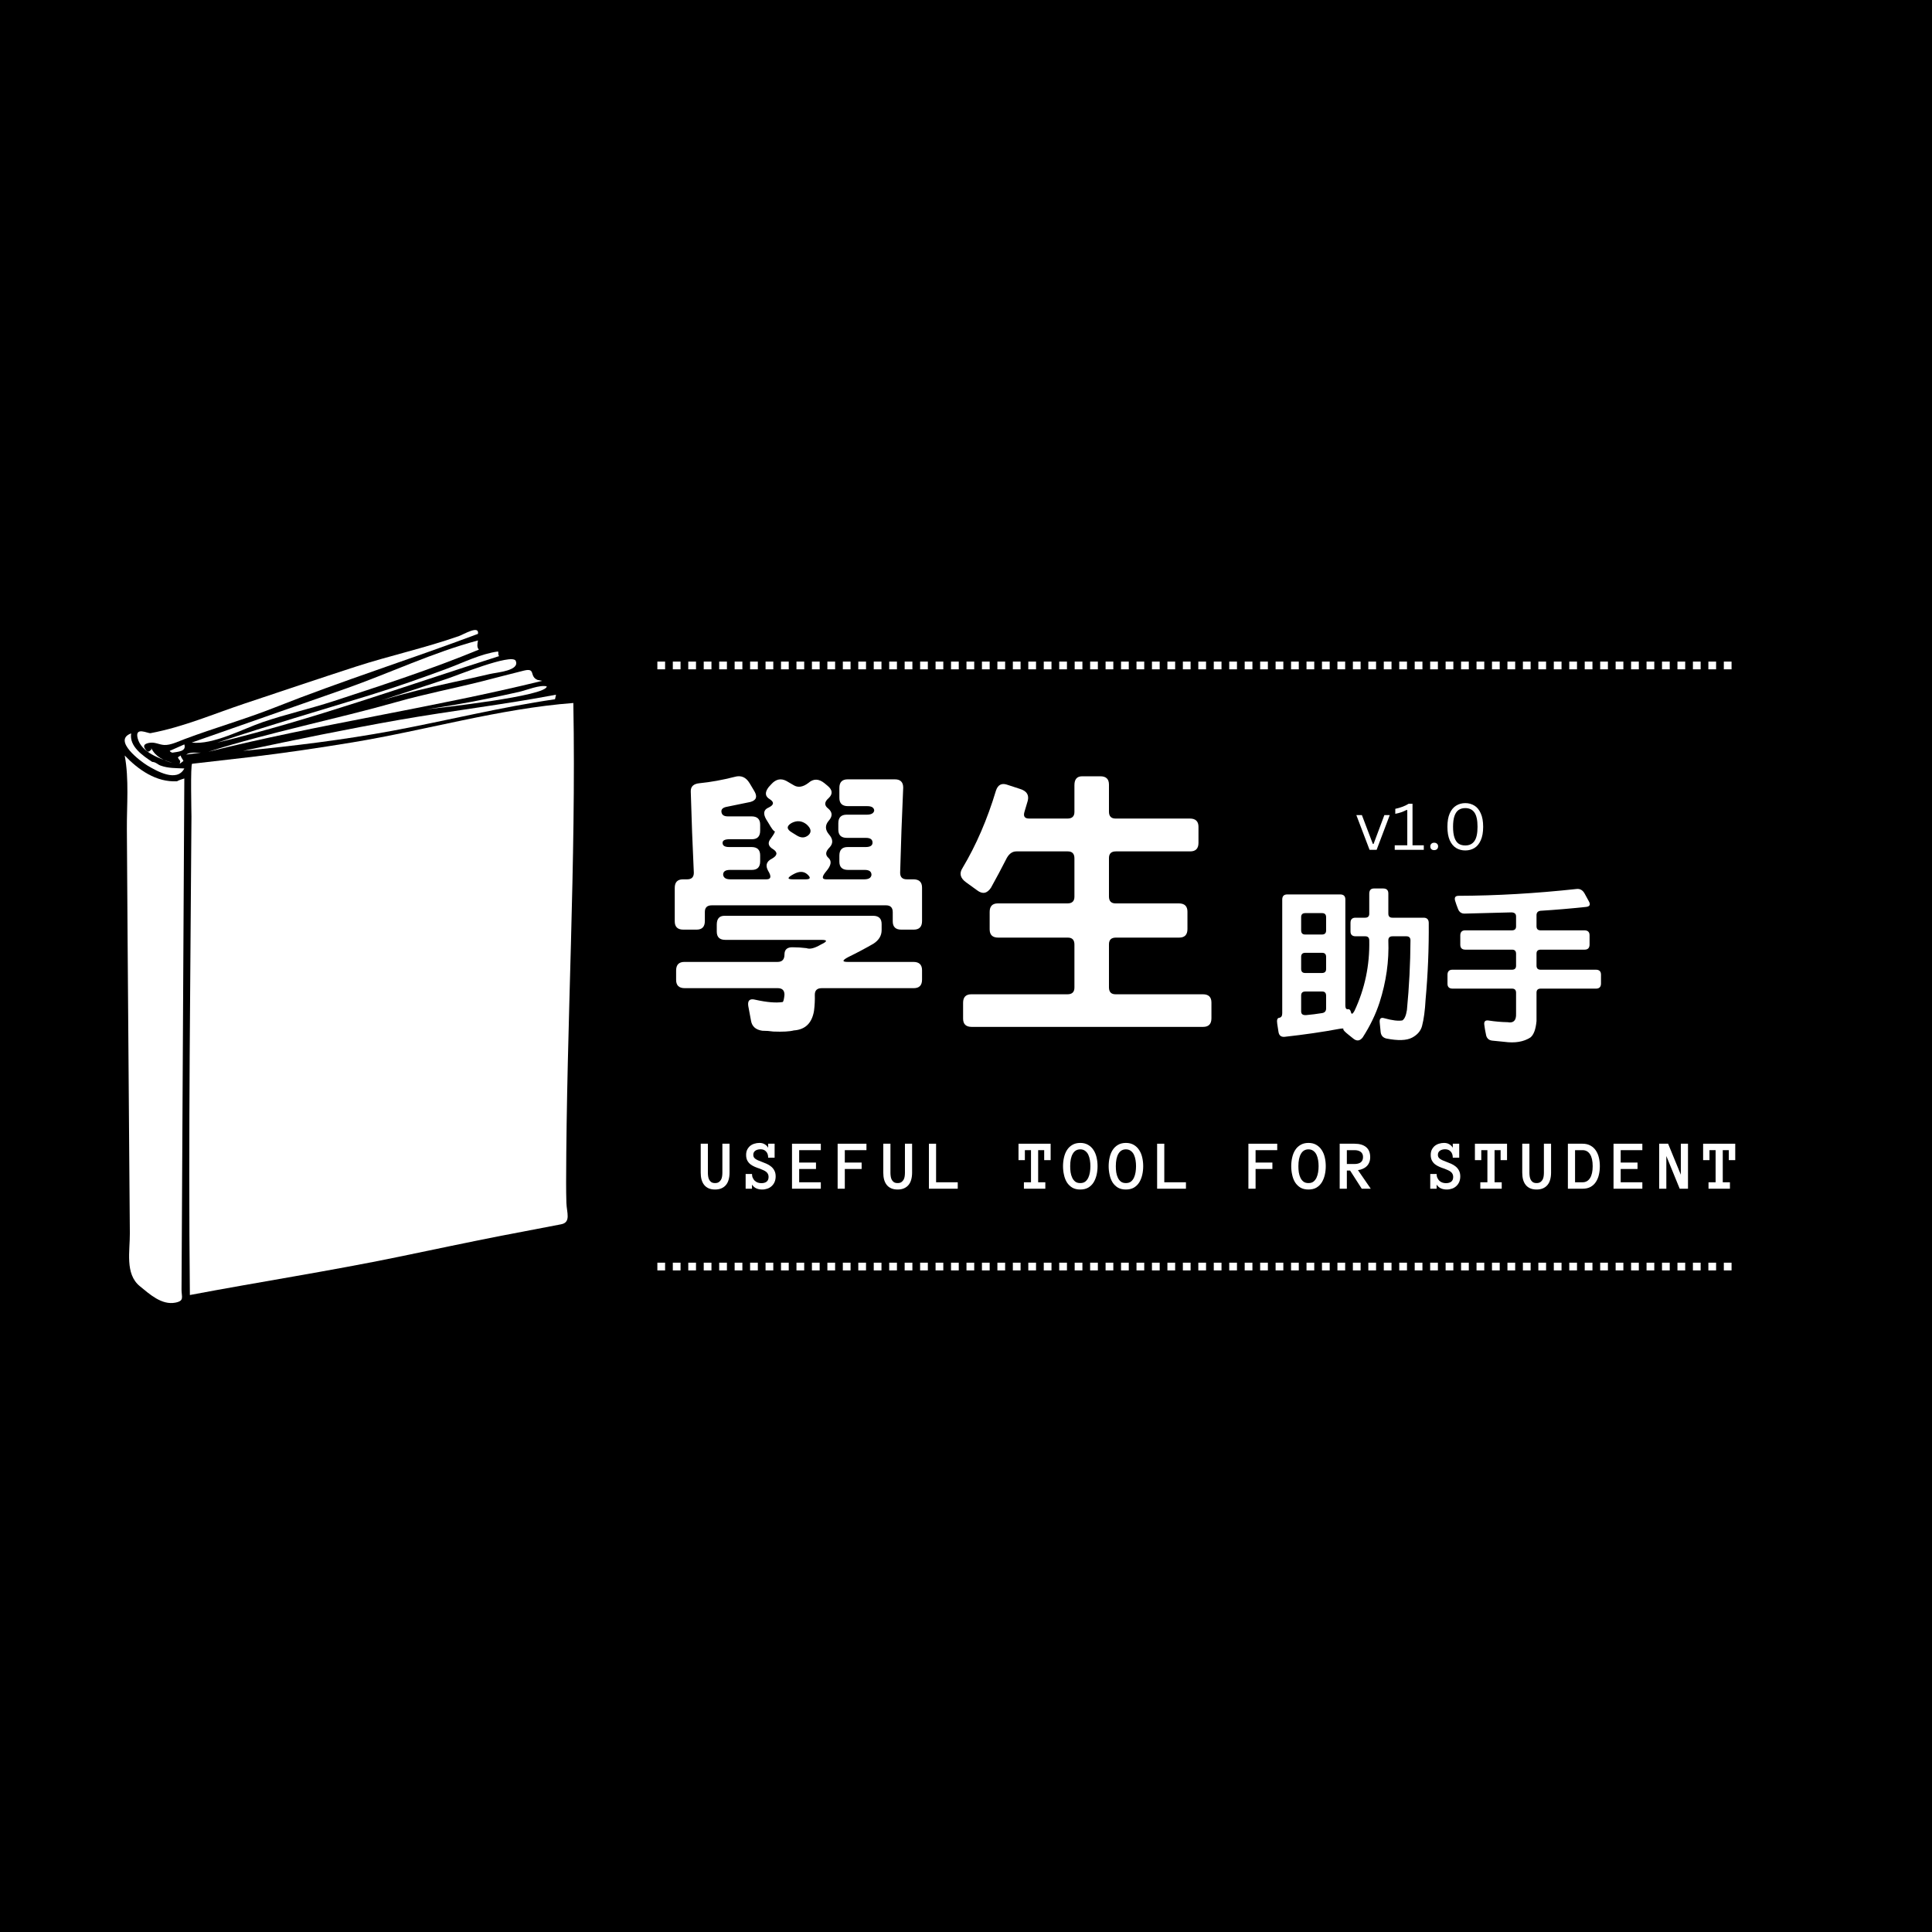 <svg xmlns="http://www.w3.org/2000/svg" xmlns:xlink="http://www.w3.org/1999/xlink" width="500" zoomAndPan="magnify" viewBox="0 0 375 375" height="500" preserveAspectRatio="xMidYMid meet" version="1.2"><defs><clipPath id="834dd8f267"><path d="M 22 120.008 L 112.824 120.008 L 112.824 255 L 22 255 Z M 22 120.008 "/></clipPath><clipPath id="38ef61cf3e"><rect x="0" width="206" y="0" height="15"/></clipPath></defs><g id="cdee0d4bf1"><rect x="0" width="375" y="0" height="375" style="fill:#ffffff;fill-opacity:1;stroke:none;"/><rect x="0" width="375" y="0" height="375" style="fill:#000000;fill-opacity:1;stroke:none;"/><path style=" stroke:none;fill-rule:nonzero;fill:#ffffff;fill-opacity:1;" d="M 127.594 128.414 L 129.094 128.414 L 129.094 129.914 L 127.594 129.914 M 130.594 128.414 L 132.094 128.414 L 132.094 129.914 L 130.594 129.914 M 133.594 128.414 L 135.094 128.414 L 135.094 129.914 L 133.594 129.914 M 136.594 128.414 L 138.094 128.414 L 138.094 129.914 L 136.594 129.914 M 139.594 128.414 L 141.094 128.414 L 141.094 129.914 L 139.594 129.914 M 142.594 128.414 L 144.094 128.414 L 144.094 129.914 L 142.594 129.914 M 145.594 128.414 L 147.094 128.414 L 147.094 129.914 L 145.594 129.914 M 148.594 128.414 L 150.094 128.414 L 150.094 129.914 L 148.594 129.914 M 151.594 128.414 L 153.094 128.414 L 153.094 129.914 L 151.594 129.914 M 154.594 128.414 L 156.094 128.414 L 156.094 129.914 L 154.594 129.914 M 157.594 128.414 L 159.094 128.414 L 159.094 129.914 L 157.594 129.914 M 160.594 128.414 L 162.094 128.414 L 162.094 129.914 L 160.594 129.914 M 163.594 128.414 L 165.094 128.414 L 165.094 129.914 L 163.594 129.914 M 166.594 128.414 L 168.094 128.414 L 168.094 129.914 L 166.594 129.914 M 169.594 128.414 L 171.094 128.414 L 171.094 129.914 L 169.594 129.914 M 172.594 128.414 L 174.094 128.414 L 174.094 129.914 L 172.594 129.914 M 175.594 128.414 L 177.094 128.414 L 177.094 129.914 L 175.594 129.914 M 178.594 128.414 L 180.094 128.414 L 180.094 129.914 L 178.594 129.914 M 181.594 128.414 L 183.094 128.414 L 183.094 129.914 L 181.594 129.914 M 184.594 128.414 L 186.094 128.414 L 186.094 129.914 L 184.594 129.914 M 187.594 128.414 L 189.094 128.414 L 189.094 129.914 L 187.594 129.914 M 190.594 128.414 L 192.094 128.414 L 192.094 129.914 L 190.594 129.914 M 193.594 128.414 L 195.094 128.414 L 195.094 129.914 L 193.594 129.914 M 196.594 128.414 L 198.094 128.414 L 198.094 129.914 L 196.594 129.914 M 199.594 128.414 L 201.094 128.414 L 201.094 129.914 L 199.594 129.914 M 202.594 128.414 L 204.094 128.414 L 204.094 129.914 L 202.594 129.914 M 205.594 128.414 L 207.094 128.414 L 207.094 129.914 L 205.594 129.914 M 208.594 128.414 L 210.094 128.414 L 210.094 129.914 L 208.594 129.914 M 211.594 128.414 L 213.094 128.414 L 213.094 129.914 L 211.594 129.914 M 214.594 128.414 L 216.094 128.414 L 216.094 129.914 L 214.594 129.914 M 217.594 128.414 L 219.094 128.414 L 219.094 129.914 L 217.594 129.914 M 220.594 128.414 L 222.094 128.414 L 222.094 129.914 L 220.594 129.914 M 223.594 128.414 L 225.094 128.414 L 225.094 129.914 L 223.594 129.914 M 226.594 128.414 L 228.094 128.414 L 228.094 129.914 L 226.594 129.914 M 229.594 128.414 L 231.094 128.414 L 231.094 129.914 L 229.594 129.914 M 232.594 128.414 L 234.094 128.414 L 234.094 129.914 L 232.594 129.914 M 235.594 128.414 L 237.094 128.414 L 237.094 129.914 L 235.594 129.914 M 238.594 128.414 L 240.094 128.414 L 240.094 129.914 L 238.594 129.914 M 241.594 128.414 L 243.094 128.414 L 243.094 129.914 L 241.594 129.914 M 244.594 128.414 L 246.094 128.414 L 246.094 129.914 L 244.594 129.914 M 247.594 128.414 L 249.094 128.414 L 249.094 129.914 L 247.594 129.914 M 250.594 128.414 L 252.094 128.414 L 252.094 129.914 L 250.594 129.914 M 253.594 128.414 L 255.094 128.414 L 255.094 129.914 L 253.594 129.914 M 256.594 128.414 L 258.094 128.414 L 258.094 129.914 L 256.594 129.914 M 259.594 128.414 L 261.094 128.414 L 261.094 129.914 L 259.594 129.914 M 262.594 128.414 L 264.094 128.414 L 264.094 129.914 L 262.594 129.914 M 265.594 128.414 L 267.094 128.414 L 267.094 129.914 L 265.594 129.914 M 268.594 128.414 L 270.094 128.414 L 270.094 129.914 L 268.594 129.914 M 271.594 128.414 L 273.094 128.414 L 273.094 129.914 L 271.594 129.914 M 274.594 128.414 L 276.094 128.414 L 276.094 129.914 L 274.594 129.914 M 277.594 128.414 L 279.094 128.414 L 279.094 129.914 L 277.594 129.914 M 280.594 128.414 L 282.094 128.414 L 282.094 129.914 L 280.594 129.914 M 283.594 128.414 L 285.094 128.414 L 285.094 129.914 L 283.594 129.914 M 286.594 128.414 L 288.094 128.414 L 288.094 129.914 L 286.594 129.914 M 289.594 128.414 L 291.094 128.414 L 291.094 129.914 L 289.594 129.914 M 292.594 128.414 L 294.094 128.414 L 294.094 129.914 L 292.594 129.914 M 295.594 128.414 L 297.094 128.414 L 297.094 129.914 L 295.594 129.914 M 298.594 128.414 L 300.094 128.414 L 300.094 129.914 L 298.594 129.914 M 301.594 128.414 L 303.094 128.414 L 303.094 129.914 L 301.594 129.914 M 304.594 128.414 L 306.094 128.414 L 306.094 129.914 L 304.594 129.914 M 307.594 128.414 L 309.094 128.414 L 309.094 129.914 L 307.594 129.914 M 310.594 128.414 L 312.094 128.414 L 312.094 129.914 L 310.594 129.914 M 313.594 128.414 L 315.094 128.414 L 315.094 129.914 L 313.594 129.914 M 316.594 128.414 L 318.094 128.414 L 318.094 129.914 L 316.594 129.914 M 319.594 128.414 L 321.094 128.414 L 321.094 129.914 L 319.594 129.914 M 322.594 128.414 L 324.094 128.414 L 324.094 129.914 L 322.594 129.914 M 325.594 128.414 L 327.094 128.414 L 327.094 129.914 L 325.594 129.914 M 328.594 128.414 L 330.094 128.414 L 330.094 129.914 L 328.594 129.914 M 331.594 128.414 L 333.094 128.414 L 333.094 129.914 L 331.594 129.914 M 334.594 128.414 L 336.094 128.414 L 336.094 129.914 L 334.594 129.914 "/><path style=" stroke:none;fill-rule:nonzero;fill:#ffffff;fill-opacity:1;" d="M 127.594 245.086 L 129.094 245.086 L 129.094 246.586 L 127.594 246.586 M 130.594 245.086 L 132.094 245.086 L 132.094 246.586 L 130.594 246.586 M 133.594 245.086 L 135.094 245.086 L 135.094 246.586 L 133.594 246.586 M 136.594 245.086 L 138.094 245.086 L 138.094 246.586 L 136.594 246.586 M 139.594 245.086 L 141.094 245.086 L 141.094 246.586 L 139.594 246.586 M 142.594 245.086 L 144.094 245.086 L 144.094 246.586 L 142.594 246.586 M 145.594 245.086 L 147.094 245.086 L 147.094 246.586 L 145.594 246.586 M 148.594 245.086 L 150.094 245.086 L 150.094 246.586 L 148.594 246.586 M 151.594 245.086 L 153.094 245.086 L 153.094 246.586 L 151.594 246.586 M 154.594 245.086 L 156.094 245.086 L 156.094 246.586 L 154.594 246.586 M 157.594 245.086 L 159.094 245.086 L 159.094 246.586 L 157.594 246.586 M 160.594 245.086 L 162.094 245.086 L 162.094 246.586 L 160.594 246.586 M 163.594 245.086 L 165.094 245.086 L 165.094 246.586 L 163.594 246.586 M 166.594 245.086 L 168.094 245.086 L 168.094 246.586 L 166.594 246.586 M 169.594 245.086 L 171.094 245.086 L 171.094 246.586 L 169.594 246.586 M 172.594 245.086 L 174.094 245.086 L 174.094 246.586 L 172.594 246.586 M 175.594 245.086 L 177.094 245.086 L 177.094 246.586 L 175.594 246.586 M 178.594 245.086 L 180.094 245.086 L 180.094 246.586 L 178.594 246.586 M 181.594 245.086 L 183.094 245.086 L 183.094 246.586 L 181.594 246.586 M 184.594 245.086 L 186.094 245.086 L 186.094 246.586 L 184.594 246.586 M 187.594 245.086 L 189.094 245.086 L 189.094 246.586 L 187.594 246.586 M 190.594 245.086 L 192.094 245.086 L 192.094 246.586 L 190.594 246.586 M 193.594 245.086 L 195.094 245.086 L 195.094 246.586 L 193.594 246.586 M 196.594 245.086 L 198.094 245.086 L 198.094 246.586 L 196.594 246.586 M 199.594 245.086 L 201.094 245.086 L 201.094 246.586 L 199.594 246.586 M 202.594 245.086 L 204.094 245.086 L 204.094 246.586 L 202.594 246.586 M 205.594 245.086 L 207.094 245.086 L 207.094 246.586 L 205.594 246.586 M 208.594 245.086 L 210.094 245.086 L 210.094 246.586 L 208.594 246.586 M 211.594 245.086 L 213.094 245.086 L 213.094 246.586 L 211.594 246.586 M 214.594 245.086 L 216.094 245.086 L 216.094 246.586 L 214.594 246.586 M 217.594 245.086 L 219.094 245.086 L 219.094 246.586 L 217.594 246.586 M 220.594 245.086 L 222.094 245.086 L 222.094 246.586 L 220.594 246.586 M 223.594 245.086 L 225.094 245.086 L 225.094 246.586 L 223.594 246.586 M 226.594 245.086 L 228.094 245.086 L 228.094 246.586 L 226.594 246.586 M 229.594 245.086 L 231.094 245.086 L 231.094 246.586 L 229.594 246.586 M 232.594 245.086 L 234.094 245.086 L 234.094 246.586 L 232.594 246.586 M 235.594 245.086 L 237.094 245.086 L 237.094 246.586 L 235.594 246.586 M 238.594 245.086 L 240.094 245.086 L 240.094 246.586 L 238.594 246.586 M 241.594 245.086 L 243.094 245.086 L 243.094 246.586 L 241.594 246.586 M 244.594 245.086 L 246.094 245.086 L 246.094 246.586 L 244.594 246.586 M 247.594 245.086 L 249.094 245.086 L 249.094 246.586 L 247.594 246.586 M 250.594 245.086 L 252.094 245.086 L 252.094 246.586 L 250.594 246.586 M 253.594 245.086 L 255.094 245.086 L 255.094 246.586 L 253.594 246.586 M 256.594 245.086 L 258.094 245.086 L 258.094 246.586 L 256.594 246.586 M 259.594 245.086 L 261.094 245.086 L 261.094 246.586 L 259.594 246.586 M 262.594 245.086 L 264.094 245.086 L 264.094 246.586 L 262.594 246.586 M 265.594 245.086 L 267.094 245.086 L 267.094 246.586 L 265.594 246.586 M 268.594 245.086 L 270.094 245.086 L 270.094 246.586 L 268.594 246.586 M 271.594 245.086 L 273.094 245.086 L 273.094 246.586 L 271.594 246.586 M 274.594 245.086 L 276.094 245.086 L 276.094 246.586 L 274.594 246.586 M 277.594 245.086 L 279.094 245.086 L 279.094 246.586 L 277.594 246.586 M 280.594 245.086 L 282.094 245.086 L 282.094 246.586 L 280.594 246.586 M 283.594 245.086 L 285.094 245.086 L 285.094 246.586 L 283.594 246.586 M 286.594 245.086 L 288.094 245.086 L 288.094 246.586 L 286.594 246.586 M 289.594 245.086 L 291.094 245.086 L 291.094 246.586 L 289.594 246.586 M 292.594 245.086 L 294.094 245.086 L 294.094 246.586 L 292.594 246.586 M 295.594 245.086 L 297.094 245.086 L 297.094 246.586 L 295.594 246.586 M 298.594 245.086 L 300.094 245.086 L 300.094 246.586 L 298.594 246.586 M 301.594 245.086 L 303.094 245.086 L 303.094 246.586 L 301.594 246.586 M 304.594 245.086 L 306.094 245.086 L 306.094 246.586 L 304.594 246.586 M 307.594 245.086 L 309.094 245.086 L 309.094 246.586 L 307.594 246.586 M 310.594 245.086 L 312.094 245.086 L 312.094 246.586 L 310.594 246.586 M 313.594 245.086 L 315.094 245.086 L 315.094 246.586 L 313.594 246.586 M 316.594 245.086 L 318.094 245.086 L 318.094 246.586 L 316.594 246.586 M 319.594 245.086 L 321.094 245.086 L 321.094 246.586 L 319.594 246.586 M 322.594 245.086 L 324.094 245.086 L 324.094 246.586 L 322.594 246.586 M 325.594 245.086 L 327.094 245.086 L 327.094 246.586 L 325.594 246.586 M 328.594 245.086 L 330.094 245.086 L 330.094 246.586 L 328.594 246.586 M 331.594 245.086 L 333.094 245.086 L 333.094 246.586 L 331.594 246.586 M 334.594 245.086 L 336.094 245.086 L 336.094 246.586 L 334.594 246.586 "/><g clip-rule="nonzero" clip-path="url(#834dd8f267)"><path style=" stroke:none;fill-rule:nonzero;fill:#000000;fill-opacity:1;" d="M 93.852 121.27 C 93.852 122.324 93.363 125.332 94.18 125.785 C 94.676 126.066 95.926 125.5 96.395 125.324 C 97.828 124.785 96.984 125.645 97.582 125.984 C 97.793 126.105 97.512 126.527 98.152 126.637 C 98.59 126.707 99.18 126.438 99.578 126.559 C 101.551 127.145 100.324 128.891 102.828 128.75 C 104.359 128.664 104.16 130.367 105.246 131.094 C 106.059 131.641 107.301 131.41 107.684 132.461 C 107.773 132.715 106.246 132.949 107.363 133.551 C 107.992 133.891 108.625 133.816 109.129 134.332 C 109.887 135.102 108.395 135.293 110.031 135.59 C 110.785 135.723 111.719 135.285 112.523 135.367 C 112.797 135.398 112.133 145.117 112.074 146.383 C 111.371 161.48 111.254 176.625 111.074 191.734 C 110.984 199.359 110.93 206.984 110.883 214.613 C 110.855 218.758 110.844 222.902 110.844 227.051 C 110.844 228.684 110.848 230.316 110.855 231.945 C 110.859 233.309 111.328 235.922 110.777 237.199 C 109.977 239.066 107.012 238.973 105.27 239.293 C 101.82 239.926 98.383 240.645 94.949 241.363 C 88.043 242.805 81.16 244.387 74.223 245.66 C 66.984 246.988 59.816 248.73 52.582 250.086 C 49.027 250.75 45.418 251.098 41.832 251.57 C 40.188 251.785 38.559 252.082 36.926 252.375 C 36.539 252.445 35.801 253.605 35.184 253.852 C 32.293 255.004 29.715 253 27.609 251.418 C 26.391 250.5 25.121 249.5 24.395 248.125 C 23.688 246.793 24.191 244.473 24.184 242.934 C 24.141 235.188 24.09 227.438 24.051 219.688 C 23.973 203.664 23.898 187.641 23.816 171.617 C 23.777 164.586 24.402 157.145 23.637 150.148 C 23.332 147.383 21.316 143.012 24.805 141.586 C 25.629 141.246 26.484 140.816 27.359 140.633 C 28.539 140.383 29.523 141.074 30.793 140.941 C 37.648 140.23 44.754 136.762 51.242 134.578 C 58.434 132.156 65.621 129.723 72.836 127.367 C 76.551 126.156 80.27 124.941 83.992 123.746 C 85.828 123.156 92.605 120.023 93.852 121.27 "/></g><path style=" stroke:none;fill-rule:nonzero;fill:#ffffff;fill-opacity:1;" d="M 92.773 123.035 C 79.742 127.93 66.332 132.168 53.43 137.285 C 47.668 139.57 41.66 141.273 35.844 143.453 C 34.535 143.941 33.098 144.668 31.871 144.598 C 30.824 144.539 30.066 143.969 28.906 144.199 C 27.914 144.398 27.668 144.816 28.379 145.633 C 28.957 146.297 29.168 145.453 29.367 145.566 L 29.367 145.215 C 30.148 146.848 31.793 147.66 33.473 148.078 C 31.102 147.297 27.391 146.051 26.711 143.262 C 26.152 140.961 28.711 142.402 29.23 142.305 C 35.68 141.086 41.441 138.566 47.617 136.512 C 54.738 134.145 61.848 131.734 68.988 129.418 C 75.645 127.258 82.523 125.77 89.109 123.449 C 90.012 123.133 93.07 121.258 92.773 123.035 "/><path style=" stroke:none;fill-rule:nonzero;fill:#ffffff;fill-opacity:1;" d="M 92.949 126.094 C 83.707 129.906 74.234 132.984 64.738 136.09 C 60.215 137.57 55.559 138.609 51.035 140.148 C 47.125 141.48 41.367 144.621 37.203 144.137 C 47.191 140.605 57.207 137.156 67.195 133.629 C 75.711 130.621 84.055 126.637 92.773 124.309 C 92.664 124.957 92.512 125.605 92.949 126.094 "/><path style=" stroke:none;fill-rule:nonzero;fill:#ffffff;fill-opacity:1;" d="M 96.68 126.449 C 96.805 126.82 96.613 127.02 96.879 127.352 C 78.707 133.113 60.734 139.645 42.184 144.137 C 52.051 140.82 62.043 137.938 71.988 134.871 C 76.941 133.344 81.816 131.617 86.676 129.82 C 89.898 128.625 93.293 126.902 96.68 126.449 "/><path style=" stroke:none;fill-rule:nonzero;fill:#ffffff;fill-opacity:1;" d="M 100.082 128.23 C 101.012 130.203 96.418 130.5 95.035 130.832 C 92.637 131.402 90.223 131.922 87.812 132.445 C 83.188 133.449 78.602 134.559 74.066 135.918 C 78.32 134.559 82.555 133.133 86.797 131.738 C 88.652 131.125 99.227 126.824 100.082 128.23 "/><path style=" stroke:none;fill-rule:nonzero;fill:#ffffff;fill-opacity:1;" d="M 104.348 131.977 C 104.648 132.035 104.945 132.094 105.246 132.152 C 83.789 137.414 61.863 140.566 40.414 145.918 C 52.496 142.094 64.969 139.66 77.121 136.219 C 82.543 134.684 88.016 133.633 93.48 132.262 C 96.223 131.574 98.957 130.828 101.703 130.16 C 104.074 129.586 102.652 131.281 104.348 131.977 "/><path style=" stroke:none;fill-rule:nonzero;fill:#ffffff;fill-opacity:1;" d="M 106.121 133.23 C 106.141 135.109 85.395 137.375 82.629 137.703 C 86.625 137.109 90.613 136.441 94.57 135.617 C 96.637 135.188 98.703 134.766 100.762 134.293 C 102.18 133.969 104.848 132.859 106.121 133.23 "/><path style=" stroke:none;fill-rule:nonzero;fill:#ffffff;fill-opacity:1;" d="M 107.727 135.723 C 97.105 137.266 86.719 139.875 76.18 141.84 C 66.625 143.617 56.844 144.812 47.172 145.742 C 57.258 143.602 67.352 141.512 77.508 139.727 C 87.621 137.953 97.84 136.762 107.922 134.84 C 107.91 134.926 107.73 135.715 107.727 135.723 "/><path style=" stroke:none;fill-rule:nonzero;fill:#ffffff;fill-opacity:1;" d="M 111.285 136.449 C 111.848 167.465 109.957 198.551 109.883 229.578 C 109.883 230.887 109.898 232.188 109.938 233.492 C 109.992 235.336 110.883 237.266 108.902 237.637 C 105.02 238.367 101.145 239.113 97.266 239.867 C 90.637 241.164 84.023 242.574 77.406 243.941 C 63.93 246.723 50.355 248.809 36.855 251.363 C 36.527 220.43 36.977 189.465 37.16 158.531 C 37.164 157.887 36.941 148.285 37.297 148.246 C 41.109 147.82 44.926 147.383 48.734 146.93 C 55.324 146.145 61.902 145.168 68.449 144.09 C 82.637 141.75 96.988 137.535 111.285 136.449 "/><path style=" stroke:none;fill-rule:nonzero;fill:#ffffff;fill-opacity:1;" d="M 29.539 147.879 C 30.27 147.922 30.562 148.383 31.188 148.605 C 32.652 149.137 34.168 149.086 35.777 149.156 C 34.348 151.918 30.402 149.652 28.641 148.605 C 27.41 147.879 21.727 143.684 25.457 142.352 C 25.055 144.902 27.766 146.707 29.539 147.879 "/><path style=" stroke:none;fill-rule:nonzero;fill:#ffffff;fill-opacity:1;" d="M 33.449 146.094 C 33.25 146.012 33.078 145.988 32.945 145.742 C 33.891 145.324 34.832 144.906 35.777 144.488 C 36.254 145.918 34.406 145.902 33.449 146.094 "/><path style=" stroke:none;fill-rule:nonzero;fill:#ffffff;fill-opacity:1;" d="M 38.961 146.094 C 38.016 146.219 37.07 146.344 36.129 146.469 C 36.965 145.902 38.07 146.137 38.961 146.094 "/><path style=" stroke:none;fill-rule:nonzero;fill:#ffffff;fill-opacity:1;" d="M 34.352 151.648 C 34.77 151.402 35.32 151.25 35.777 151.098 C 35.594 184.16 35.414 217.227 35.234 250.289 C 35.227 251.766 35.84 252.484 34.043 252.84 C 31.383 253.363 29.031 251.191 27.137 249.645 C 24.223 247.262 25.234 242.82 25.203 239.348 C 25.172 235.234 25.141 231.117 25.105 227.004 C 24.988 212.234 24.875 197.461 24.77 182.691 C 24.719 175.445 24.672 168.203 24.625 160.961 C 24.594 156.344 25.07 151.215 24.207 146.645 C 26.867 149.426 30.332 151.863 34.352 151.645 "/><path style=" stroke:none;fill-rule:nonzero;fill:#ffffff;fill-opacity:1;" d="M 35.602 147.703 C 35.359 147.887 35.117 148.07 34.875 148.254 C 35.133 147.438 34.898 147.832 34.523 147 C 34.699 146.883 34.875 146.766 35.051 146.645 C 35.156 147.078 35.477 147.359 35.602 147.703 "/><path style=" stroke:none;fill-rule:nonzero;fill:#ffffff;fill-opacity:1;" d="M 76.199 163.254 C 76.648 163.52 76.477 165.598 76.219 166.469 C 75.613 165.086 74.609 163.617 72.992 163.43 C 74.594 163.09 75.07 162.176 75.145 160.59 C 75.477 161.52 74.773 163.43 76.199 163.254 "/><path style=" stroke:none;fill-rule:nonzero;fill:#ffffff;fill-opacity:1;" d="M 71.387 161.449 C 71.078 162.074 71.398 162.715 71.758 163.254 C 71.223 163.031 69.859 162.359 69.805 161.711 C 69.715 160.582 70.949 160.949 71.387 161.449 "/><path style=" stroke:none;fill-rule:nonzero;fill:#ffffff;fill-opacity:1;" d="M 99.359 185.59 C 99.484 186.938 98.281 188.066 98.461 189.711 C 98.062 188.914 97.129 188.09 96.176 188.453 C 94.75 189 95.102 191.43 95.102 192.574 C 94.641 191.512 93.137 187.59 94.023 186.496 C 94.594 185.793 98.453 185.617 99.359 185.59 "/><path style=" stroke:none;fill-rule:nonzero;fill:#ffffff;fill-opacity:1;" d="M 103.09 191.848 C 103.098 192.031 103.105 192.215 103.113 192.398 C 102.773 191.531 102.398 190.699 101.871 189.93 C 101.273 189.055 99.855 188.93 99.93 188.254 C 100.098 186.68 103.238 190.43 103.09 191.848 "/><path style=" stroke:none;fill-rule:nonzero;fill:#ffffff;fill-opacity:1;" d="M 85.816 195.062 C 84.637 195.402 83.434 195.941 82.457 194.898 C 81.898 194.301 80.012 194.473 79.855 194.16 C 79.465 193.379 78.668 190.664 79.406 189.887 C 79.754 189.516 82.234 189.395 82.852 189.227 C 83.969 188.922 85.062 188.559 86.188 188.277 C 86.059 190.547 85.715 192.785 85.816 195.062 "/><path style=" stroke:none;fill-rule:nonzero;fill:#ffffff;fill-opacity:1;" d="M 99.008 191.141 C 99.824 192.84 100.32 194.633 100.609 196.492 C 99.906 195.074 98.547 191.109 96.352 192.219 C 96.41 191.383 96.469 190.547 96.527 189.707 C 97.633 189.91 97.75 192.219 99.008 191.141 "/><path style=" stroke:none;fill-rule:nonzero;fill:#ffffff;fill-opacity:1;" d="M 70.488 191.492 C 71.09 194.035 68.035 195.289 69.086 197.75 C 64.547 198.855 66.906 202.887 65.527 205.789 C 65.496 204.902 65.27 204.047 65.219 203.168 C 65.16 202.176 65.703 201.262 65.703 200.438 C 65.699 199.309 64.988 197.863 64.957 196.582 C 64.922 195.215 65.07 193.898 64.648 192.57 C 66.578 192.199 68.629 191.848 70.488 191.492 "/><path style=" stroke:none;fill-rule:nonzero;fill:#ffffff;fill-opacity:1;" d="M 94.906 194.16 C 96.367 193.504 97.605 197.645 97.41 199.008 C 96.355 198.207 96.156 196.848 95.332 195.879 C 94.941 195.414 93.645 195.309 93.477 195.062 C 93.148 194.578 93.477 192.84 93.477 192.223 C 94.137 192.766 94.266 193.734 94.906 194.16 "/><path style=" stroke:none;fill-rule:nonzero;fill:#ffffff;fill-opacity:1;" d="M 92.773 196.316 C 93.023 198.312 93.832 200.191 94.023 202.195 C 93.047 201.734 91.637 198.879 90.293 200.082 C 89.23 201.031 91.129 204.531 90.996 205.785 C 89.391 203.977 88.855 201.352 88.688 199.004 C 91.625 201.656 90.844 197.121 90.82 195.414 C 91.176 196.195 91.953 196.758 92.773 196.316 "/><path style=" stroke:none;fill-rule:nonzero;fill:#ffffff;fill-opacity:1;" d="M 82.004 196.969 C 80.758 196.848 78.324 196.809 79.305 198.887 C 79.918 200.191 80.141 197.191 81.652 198.227 C 81.316 198.977 80.762 199.738 79.973 200.043 C 78.055 200.785 78.449 197.66 78.449 196.773 C 79.039 197.465 80.637 195.43 82.004 196.969 "/><path style=" stroke:none;fill-rule:nonzero;fill:#ffffff;fill-opacity:1;" d="M 70.062 198.555 C 69.988 198.867 69.762 199.195 69.555 199.457 C 68.074 197.836 66.809 202.012 67.406 203.203 C 67.828 204.047 70.902 206.121 71.512 205.539 C 71.695 205.727 72.094 206.203 72.215 206.441 C 71.027 206.383 69.844 206.324 68.656 206.266 C 70.859 206.09 67.344 204.543 66.945 203.773 C 65.828 201.633 67.371 197.918 70.062 198.555 "/><path style=" stroke:none;fill-rule:nonzero;fill:#ffffff;fill-opacity:1;" d="M 63.828 208.574 C 62.996 208.965 62.141 208.777 61.289 209.027 C 60.125 209.371 60.32 210.285 61.512 210.219 C 61.895 210.195 64.008 209.5 64.031 209.984 C 64.141 212.176 64.723 213.094 62.816 214.051 C 62.02 214.449 60.73 215.207 60.008 214.809 C 59.145 214.336 59.555 213.043 59.148 212.781 C 56.656 211.188 58.445 214.605 58.688 215.184 C 57.98 215.445 57.273 215.375 56.559 215.152 C 55.91 214.949 55.543 213.961 55.441 213.93 C 54.051 213.48 53.434 216.492 51.555 216.793 C 51.93 215.805 52.406 214.766 52.543 213.707 C 52.684 212.605 51.898 211.691 51.926 210.891 C 51.961 209.973 53.32 208.184 54.035 207.672 C 53.859 207.496 53.684 207.32 53.508 207.145 C 54.008 206.758 54.52 206.441 55.109 206.262 C 54.523 206.742 54.457 207.988 55.352 208.223 C 55.895 208.367 55.969 207.273 56.656 207.223 C 57.223 207.18 57.434 206.684 57.898 206.484 C 58.871 206.066 61.289 204.578 60.84 206.836 C 60.586 208.105 59.234 210.023 57.789 209.656 C 60.078 209.441 58.492 207.594 57.262 208.398 C 55.766 209.379 57.965 210.27 57.086 211.086 C 56.555 210.16 54.188 208.484 54.934 210.535 C 55.008 210.742 56.5 212.16 56.777 212.254 C 57.602 212.531 58.812 211.426 58.16 210.711 C 60.32 210.785 63.441 206.711 61.422 204.996 C 60.25 204 58.934 204.613 57.809 205.289 C 54.941 207.008 56.703 205.609 56.734 204.457 C 58.789 204.332 59.469 202.184 61.125 201.352 C 61.93 200.949 62.836 201.164 63.672 201.066 C 63.73 203.551 63.898 206.129 63.828 208.574 "/><path style=" stroke:none;fill-rule:nonzero;fill:#ffffff;fill-opacity:1;" d="M 83.258 204.809 C 82.219 206.148 79.902 205.871 78.098 206.086 C 78.523 205.863 78.746 205.125 79.039 204.984 C 79.48 204.773 79.598 205.051 80.203 204.918 C 81.102 204.723 82.777 204.211 83.258 204.809 "/><path style=" stroke:none;fill-rule:nonzero;fill:#ffffff;fill-opacity:1;" d="M 99.711 212.02 C 97.973 212.738 96.062 213.004 94.199 213.121 C 94.328 211.27 93.574 208.141 95.629 207.043 C 96.887 206.371 98.562 206.977 99.887 206.16 C 100.07 208.102 99.613 210.148 99.711 212.02 "/><path style=" stroke:none;fill-rule:nonzero;fill:#ffffff;fill-opacity:1;" d="M 91.172 213.629 C 90.578 213.695 89.984 213.762 89.391 213.828 C 90.637 212.457 91.879 211.082 93.125 209.711 C 93.035 211.055 93.691 214.598 91.172 213.629 "/><path style=" stroke:none;fill-rule:nonzero;fill:#000000;fill-opacity:1;" d="M 55.535 212.922 C 54.762 213.219 52.168 212.926 53.758 212.242 C 54.352 211.984 55.504 212.453 55.535 212.922 "/><path style=" stroke:none;fill-rule:nonzero;fill:#ffffff;fill-opacity:1;" d="M 99.535 219.008 C 97.734 219.43 95.863 219.566 94.023 219.734 C 94.023 217.77 92.996 214.426 95.266 214.227 C 96.699 214.102 98.352 213.383 99.711 213.477 C 99.652 215.301 99.594 217.262 99.535 219.008 "/><path style=" stroke:none;fill-rule:nonzero;fill:#ffffff;fill-opacity:1;" d="M 57.492 218.629 C 57.113 218.625 56.809 218.582 56.832 219.156 C 56.875 220.254 59.172 219.824 59.594 219.801 C 61.309 219.695 60.914 221.297 61.258 222.824 C 61.539 224.082 62.023 225.578 61.926 226.625 C 61.828 227.699 62.562 227.66 60.941 228.086 C 59.504 228.461 57.953 228.473 56.477 228.473 C 53.422 228.473 50.312 227.914 47.348 227.219 C 48.242 225.133 49.133 223.047 50.027 220.965 C 51.625 223.484 54.816 220.098 52.18 218.121 C 53.285 217.918 53.613 217.051 54.484 216.512 C 55.898 215.641 55.637 216.285 56.988 216.512 C 59.488 216.934 62.641 216 64.648 214.531 C 62.793 216.512 60.625 219.707 57.492 218.629 "/><path style=" stroke:none;fill-rule:nonzero;fill:#ffffff;fill-opacity:1;" d="M 92.949 219.883 C 91.113 220.246 89.273 220.605 87.438 220.965 C 87.438 218.988 86.633 216.27 88.449 215.301 C 89.719 214.625 91.574 214.996 92.949 214.531 L 92.949 219.883 "/><path style=" stroke:none;fill-rule:nonzero;fill:#ffffff;fill-opacity:1;" d="M 72.562 216.969 C 71.504 218.957 69.223 219.688 73.113 220.008 C 72.773 221.41 73.211 222.973 71.684 223.777 C 71.16 224.051 69.734 224.039 69.051 224.262 C 68.125 224.555 67.312 224.934 66.328 225.031 L 66.328 221.191 C 66.328 219.582 66.008 218.684 66.988 218.004 C 68.102 217.23 71.23 216.805 72.562 216.969 "/><path style=" stroke:none;fill-rule:nonzero;fill:#ffffff;fill-opacity:1;" d="M 81.199 222.043 C 81.148 220.578 85.02 218.09 86.184 217.043 C 86.184 217.578 86.406 221.098 86.066 221.16 C 84.445 221.453 82.824 221.75 81.199 222.043 "/><path style=" stroke:none;fill-rule:nonzero;fill:#ffffff;fill-opacity:1;" d="M 65.078 226.617 C 64.586 226.199 64.207 226.613 63.539 226.883 C 62.535 227.285 62.574 225.172 62.398 224.449 C 62 222.789 62.184 219.93 61.52 218.953 C 62.629 218.43 63.91 218.43 65.102 218.227 C 65.102 221.008 65.195 223.879 65.078 226.617 "/><path style=" stroke:none;fill-rule:nonzero;fill:#ffffff;fill-opacity:1;" d="M 93.852 227.047 C 93.883 225.898 93.312 221.75 94.023 220.969 C 95.047 219.84 98.289 221.098 99.535 219.91 L 99.535 226.246 C 99.535 226.543 94.496 226.965 93.852 227.047 "/><path style=" stroke:none;fill-rule:nonzero;fill:#ffffff;fill-opacity:1;" d="M 92.773 227.223 C 90.934 227.598 89.09 227.961 87.242 228.301 C 87.242 226.684 86.367 222.406 88.086 222.059 C 89.66 221.738 91.176 221.195 92.773 220.969 L 92.773 227.223 "/><path style=" stroke:none;fill-rule:nonzero;fill:#ffffff;fill-opacity:1;" d="M 85.988 222.395 C 85.988 223.465 86.645 227.922 85.988 228.652 C 85.551 229.137 81.641 229.422 80.828 229.555 C 80.777 228.52 80.434 223.801 81.023 223.121 C 81.578 222.488 85.039 222.727 85.988 222.395 "/><path style=" stroke:none;fill-rule:nonzero;fill:#ffffff;fill-opacity:1;" d="M 79.527 229.484 C 77.977 229.801 76.504 230.41 74.895 230.211 C 75.121 227.871 75.953 223.223 79.328 223.227 C 79.395 225.312 79.461 227.398 79.527 229.484 "/><path style=" stroke:none;fill-rule:nonzero;fill:#ffffff;fill-opacity:1;" d="M 70.609 225.184 C 69.668 226.504 68.707 229.219 67.406 229.832 C 68.047 230.137 67.77 230.887 67.582 231.641 C 67.004 230.805 65.848 230.02 67.055 229.129 C 66.156 228.43 66.68 227.242 66.328 226.266 C 67.789 226.07 69.199 225.199 70.609 225.184 "/><path style=" stroke:none;fill-rule:nonzero;fill:#ffffff;fill-opacity:1;" d="M 64.727 229.305 C 63.797 229.496 63.098 229.23 63.355 228.281 C 63.52 227.676 64.859 227.734 65.277 227.148 C 65.324 227.922 65.477 228.883 64.727 229.305 "/><path style=" stroke:none;fill-rule:nonzero;fill:#ffffff;fill-opacity:1;" d="M 99.535 232.574 C 97.641 232.875 95.746 233.176 93.848 233.477 L 93.848 228.422 C 93.848 228.09 96.41 227.859 96.812 227.816 C 97.148 227.781 99.535 227.508 99.535 227.887 L 99.535 232.574 "/><path style=" stroke:none;fill-rule:nonzero;fill:#ffffff;fill-opacity:1;" d="M 71.488 228.051 C 71.953 229.477 70.496 231.984 69.312 231.488 C 69.66 230.613 70.945 228.129 71.488 228.051 "/><path style=" stroke:none;fill-rule:nonzero;fill:#ffffff;fill-opacity:1;" d="M 92.773 233.652 C 90.871 234.012 88.969 234.375 87.066 234.734 C 87.059 234.09 87.223 233.617 87.613 233.301 C 86.699 232.629 88.223 231.453 87.242 231.34 C 87.242 229.184 87.309 229.488 89.23 229.184 C 90.418 228.992 91.594 228.711 92.773 228.477 C 92.773 230.203 92.773 231.93 92.773 233.652 "/><path style=" stroke:none;fill-rule:nonzero;fill:#ffffff;fill-opacity:1;" d="M 53.156 229.129 C 53.383 230.543 51.039 230.742 50.082 231.332 C 47.922 232.664 47.047 233.938 47.273 236.465 C 46.031 236.469 44.754 236.32 43.539 236.641 L 43.539 232.086 C 43.539 230.27 43.285 230.371 44.898 230.098 C 45.754 229.957 49.016 228.863 48.906 230.066 C 48.789 231.363 50.125 232.23 50.125 230.727 C 50.125 228.375 50.559 228.785 53.156 229.129 "/><path style=" stroke:none;fill-rule:nonzero;fill:#ffffff;fill-opacity:1;" d="M 86.188 234.656 C 84.477 234.949 82.762 235.266 81.027 235.383 L 81.027 234.832 C 81.398 234.867 81.477 234.742 81.73 234.656 C 80.832 234.32 80.34 231.32 81.027 230.539 C 81.543 229.953 85.012 229.531 85.992 229.48 C 86.059 231.207 85.855 232.953 86.188 234.656 "/><path style=" stroke:none;fill-rule:nonzero;fill:#ffffff;fill-opacity:1;" d="M 57.965 233.402 C 58.801 233.508 61.445 234.387 61.258 232.938 C 61.051 231.379 57.379 232.301 58.383 230.605 C 59.383 228.914 64.297 230.305 65.516 231.309 C 67.75 233.145 65.984 234.535 64.363 235.945 C 61.539 238.398 52.559 239.637 49.445 237.258 C 46.398 234.93 50.312 231.793 52.805 231.465 C 52.949 232.988 52.535 234.922 54.957 234.77 C 57.395 234.613 57.043 232.074 54.406 232.344 C 54.941 231.508 55.477 230.672 56.008 229.832 C 57.316 230.711 56.223 232.977 57.965 233.402 "/><path style=" stroke:none;fill-rule:nonzero;fill:#ffffff;fill-opacity:1;" d="M 79.578 235.738 C 78.004 235.773 76.539 236.449 74.965 236.465 C 74.961 236.23 75.238 234.902 75.23 234.887 C 74.848 234.363 74.84 233.332 74.965 232.719 C 75.223 231.438 75.102 231.668 76.512 231.398 C 77.539 231.199 78.562 230.992 79.578 230.734 L 79.578 235.738 "/><path style=" stroke:none;fill-rule:nonzero;fill:#ffffff;fill-opacity:1;" d="M 66.504 237.32 C 66.109 238.676 60.691 238.875 59.215 239.48 L 59.215 239.129 C 60.953 238.648 62.672 238.074 64.277 237.242 C 65.695 236.508 65.746 236.137 66.504 237.32 "/><path style=" stroke:none;fill-rule:nonzero;fill:#ffffff;fill-opacity:1;" d="M 49.246 238.578 C 49.258 239.18 48.906 241.109 49.598 241.461 C 50.871 242.109 50.488 239.645 50.5 239.129 C 52.859 239.922 55.59 239.57 57.984 239.129 C 56.344 240.375 54.211 240.445 52.277 240.91 C 49.305 241.629 46.383 242.371 43.363 242.895 C 43.43 241.398 43.414 239.855 43.934 238.754 C 44.203 238.184 44.164 238.43 44.09 237.895 C 45.809 237.098 47.855 237.477 49.246 238.578 "/><path style=" stroke:none;fill-rule:nonzero;fill:#ffffff;fill-opacity:1;" d="M 51.902 210.891 C 52.406 209.801 52.863 208.316 53.945 207.719 C 53.801 207.527 53.652 207.336 53.508 207.145 C 53.977 206.641 54.484 206.309 55.109 206.266 C 54.605 206.641 54.648 207.371 54.715 207.852 C 54.629 207.777 54.805 207.781 54.781 207.742 C 55.547 208.719 57.527 206.234 58.734 205.781 C 62.727 204.27 60.262 210.273 57.789 209.656 C 60.008 209.094 58.234 207.586 57.152 208.445 C 56.043 209.328 57.43 209.863 57.348 210.363 C 57.207 211.234 57.227 211.098 56.34 210.207 C 55.605 209.477 54.164 209.297 54.934 210.539 C 55.855 210.949 56.449 212.762 57.613 212.035 C 57.656 212.555 57.508 213.191 57.68 213.668 C 57.828 214.078 58.648 214.281 58.621 214.789 C 58.555 216.281 56.109 214.879 55.484 214.547 C 54.809 214.191 55.984 213.211 54.539 213.996 C 54.172 214.199 53.91 215.137 53.641 215.473 C 53.09 216.152 52.535 216.82 51.555 216.797 C 52.277 214.93 53.254 212.688 51.902 210.891 "/><g style="fill:#ffffff;fill-opacity:1;"><g transform="translate(127.593, 191.911)"><path style="stroke:none" d="M 15.016 -41.125 C 16.234 -41.477 17.195 -41.066 17.906 -39.891 L 18.828 -38.344 C 19.461 -37.27 19.207 -36.57 18.062 -36.25 L 13.562 -35.328 C 12.738 -35.191 12.363 -34.852 12.438 -34.312 C 12.508 -33.738 12.922 -33.453 13.672 -33.453 L 18.281 -33.453 C 19.395 -33.453 19.953 -32.914 19.953 -31.844 L 19.953 -30.672 C 19.953 -29.566 19.414 -29.016 18.344 -29.016 L 14 -29.016 C 13.102 -29.016 12.656 -28.781 12.656 -28.312 C 12.656 -27.77 13.082 -27.5 13.938 -27.5 L 18.281 -27.5 C 19.395 -27.5 19.953 -26.961 19.953 -25.891 L 19.953 -24.719 C 19.953 -23.613 19.414 -23.062 18.344 -23.062 L 14.109 -23.062 C 13.211 -23.062 12.766 -22.754 12.766 -22.141 C 12.836 -21.535 13.301 -21.234 14.156 -21.234 L 21.172 -21.234 C 22.066 -21.234 22.176 -21.785 21.5 -22.891 C 20.926 -23.93 21.176 -24.719 22.25 -25.25 C 23.32 -25.863 23.395 -26.473 22.469 -27.078 C 21.5 -27.648 21.352 -28.348 22.031 -29.172 C 22.645 -30.023 22.895 -30.488 22.781 -30.562 C 22.602 -30.531 22.195 -31.066 21.562 -32.172 L 21.125 -32.875 C 20.477 -34.008 20.641 -34.773 21.609 -35.172 C 22.641 -35.672 22.711 -36.207 21.828 -36.781 C 20.891 -37.32 20.816 -38.109 21.609 -39.141 L 22.094 -39.672 C 22.988 -40.68 23.973 -40.898 25.047 -40.328 L 26.438 -39.516 C 27.289 -38.984 28.254 -39.129 29.328 -39.953 C 30.297 -40.805 31.332 -40.785 32.438 -39.891 L 33.078 -39.359 C 34.016 -38.566 34.07 -37.781 33.25 -37 C 32.383 -36.25 32.363 -35.566 33.188 -34.953 C 34.008 -34.242 34.031 -33.457 33.25 -32.594 C 32.531 -31.738 32.547 -30.863 33.297 -29.969 C 34.117 -29.039 34.156 -28.188 33.406 -27.406 C 32.613 -26.613 32.562 -25.93 33.25 -25.359 C 33.883 -24.754 33.723 -23.895 32.766 -22.781 C 31.898 -21.75 31.898 -21.234 32.766 -21.234 L 40.156 -21.234 C 41.02 -21.234 41.488 -21.52 41.562 -22.094 C 41.562 -22.738 41.129 -23.062 40.266 -23.062 L 37 -23.062 C 35.883 -23.062 35.328 -23.598 35.328 -24.672 L 35.328 -25.844 C 35.328 -26.945 35.863 -27.5 36.938 -27.5 L 40.422 -27.5 C 41.316 -27.5 41.766 -27.785 41.766 -28.359 C 41.766 -28.973 41.336 -29.281 40.484 -29.281 L 36.781 -29.281 C 35.676 -29.281 35.125 -29.816 35.125 -30.891 L 35.125 -32.125 C 35.125 -33.227 35.66 -33.781 36.734 -33.781 L 40.641 -33.781 C 41.504 -33.781 41.988 -34.047 42.094 -34.578 C 42.051 -35.148 41.602 -35.438 40.75 -35.438 L 37 -35.438 C 35.883 -35.438 35.328 -35.973 35.328 -37.047 L 35.328 -38.984 C 35.328 -40.086 35.863 -40.641 36.938 -40.641 L 46.109 -40.641 C 47.18 -40.641 47.719 -40.102 47.719 -39.031 C 47.469 -33.531 47.27 -28.023 47.125 -22.516 C 47.125 -21.66 47.555 -21.234 48.422 -21.234 L 49.703 -21.234 C 50.816 -21.234 51.375 -20.695 51.375 -19.625 L 51.375 -13.141 C 51.375 -12.023 50.836 -11.469 49.766 -11.469 L 47.344 -11.469 C 46.238 -11.469 45.688 -12.004 45.688 -13.078 L 45.688 -14.859 C 45.688 -15.742 45.254 -16.188 44.391 -16.188 L 10.562 -16.188 C 9.664 -16.188 9.219 -15.758 9.219 -14.906 L 9.219 -13.141 C 9.219 -12.023 8.68 -11.469 7.609 -11.469 L 5.047 -11.469 C 3.93 -11.469 3.375 -12.004 3.375 -13.078 L 3.375 -19.578 C 3.375 -20.68 3.91 -21.234 4.984 -21.234 L 5.797 -21.234 C 6.648 -21.234 7.078 -21.66 7.078 -22.516 C 6.828 -27.773 6.629 -33.031 6.484 -38.281 C 6.453 -39.25 7.023 -39.785 8.203 -39.891 C 10.379 -40.109 12.648 -40.52 15.016 -41.125 Z M 28.953 -31.906 C 28.055 -32.613 27.094 -32.703 26.062 -32.172 C 25.02 -31.566 25.055 -30.941 26.172 -30.297 L 27.031 -29.766 C 27.883 -29.223 28.648 -29.238 29.328 -29.812 C 29.973 -30.414 29.848 -31.113 28.953 -31.906 Z M 29.109 -22.203 C 28.398 -22.836 27.488 -22.836 26.375 -22.203 C 25.195 -21.555 25.164 -21.234 26.281 -21.234 L 28.797 -21.234 C 29.723 -21.234 29.828 -21.555 29.109 -22.203 Z M 11.531 -12.438 C 11.531 -13.582 12.031 -14.156 13.031 -14.156 L 41.875 -14.156 C 42.977 -14.156 43.531 -13.617 43.531 -12.547 L 43.531 -11.375 C 43.531 -10.301 43 -9.422 41.938 -8.734 C 40.32 -7.805 38.711 -6.953 37.109 -6.172 C 35.859 -5.523 35.801 -5.203 36.938 -5.203 L 49.703 -5.203 C 50.816 -5.203 51.375 -4.664 51.375 -3.594 L 51.375 -1.766 C 51.375 -0.66 50.836 -0.109 49.766 -0.109 L 31.906 -0.109 C 31.008 -0.109 30.562 0.316 30.562 1.172 C 30.594 2.211 30.539 3.254 30.406 4.297 C 30.008 6.68 28.703 7.945 26.484 8.094 C 25.66 8.312 24.336 8.383 22.516 8.312 C 21.805 8.207 21.094 8.156 20.375 8.156 C 19.082 7.969 18.348 7.305 18.172 6.172 L 17.641 3.328 C 17.492 2.254 17.957 1.859 19.031 2.141 C 21.281 2.641 23.051 2.785 24.344 2.578 C 24.488 2.43 24.598 1.961 24.672 1.172 C 24.672 0.316 24.238 -0.109 23.375 -0.109 L 5.312 -0.109 C 4.195 -0.109 3.641 -0.645 3.641 -1.719 L 3.641 -3.531 C 3.641 -4.645 4.176 -5.203 5.25 -5.203 L 23.328 -5.203 C 24.223 -5.203 24.672 -5.68 24.672 -6.641 C 24.672 -7.609 25.207 -8.078 26.281 -8.047 C 27.164 -8.047 28.055 -7.988 28.953 -7.875 C 29.598 -7.625 30.531 -7.859 31.75 -8.578 C 33.031 -9.18 33.062 -9.484 31.844 -9.484 L 13.188 -9.484 C 12.082 -9.484 11.531 -10.02 11.531 -11.094 Z M 11.531 -12.438 "/></g></g><g style="fill:#ffffff;fill-opacity:1;"><g transform="translate(182.483, 191.911)"><path style="stroke:none" d="M 26.062 -39.516 C 26.062 -40.66 26.562 -41.234 27.562 -41.234 L 31.109 -41.234 C 32.211 -41.234 32.766 -40.695 32.766 -39.625 L 32.766 -34.375 C 32.766 -33.477 33.191 -33.031 34.047 -33.031 L 48.469 -33.031 C 49.582 -33.031 50.141 -32.492 50.141 -31.422 L 50.141 -28.312 C 50.141 -27.207 49.602 -26.656 48.531 -26.656 L 34.109 -26.656 C 33.211 -26.656 32.766 -26.223 32.766 -25.359 L 32.766 -17.906 C 32.766 -17.008 33.191 -16.562 34.047 -16.562 L 46.328 -16.562 C 47.441 -16.562 48 -16.023 48 -14.953 L 48 -11.578 C 48 -10.473 47.461 -9.922 46.391 -9.922 L 34.109 -9.922 C 33.211 -9.922 32.766 -9.488 32.766 -8.625 L 32.766 -0.266 C 32.766 0.629 33.191 1.078 34.047 1.078 L 51 1.078 C 52.102 1.078 52.656 1.613 52.656 2.688 L 52.656 5.734 C 52.656 6.848 52.117 7.406 51.047 7.406 L 6.109 7.406 C 5.004 7.406 4.453 6.867 4.453 5.797 L 4.453 2.734 C 4.453 1.629 4.988 1.078 6.062 1.078 L 24.719 1.078 C 25.613 1.078 26.062 0.645 26.062 -0.219 L 26.062 -8.578 C 26.062 -9.473 25.633 -9.922 24.781 -9.922 L 11.266 -9.922 C 10.16 -9.922 9.609 -10.457 9.609 -11.531 L 9.609 -14.906 C 9.609 -16.008 10.141 -16.562 11.203 -16.562 L 24.719 -16.562 C 25.613 -16.562 26.062 -16.992 26.062 -17.859 L 26.062 -25.312 C 26.062 -26.207 25.633 -26.656 24.781 -26.656 L 14.797 -26.656 C 13.941 -26.656 13.266 -26.117 12.766 -25.047 C 11.867 -23.285 10.906 -21.477 9.875 -19.625 C 9.125 -18.477 8.227 -18.301 7.188 -19.094 L 5.047 -20.641 C 3.898 -21.461 3.664 -22.395 4.344 -23.438 C 6.988 -27.863 9.148 -32.863 10.828 -38.438 C 11.191 -39.551 11.891 -39.945 12.922 -39.625 L 15.547 -38.766 C 16.805 -38.367 17.289 -37.602 17 -36.469 L 16.359 -34.312 C 16.109 -33.457 16.41 -33.031 17.266 -33.031 L 24.719 -33.031 C 25.613 -33.031 26.062 -33.457 26.062 -34.312 Z M 26.062 -39.516 "/></g></g><g style="fill:#ffffff;fill-opacity:1;"><g transform="translate(246.303, 197.25)"><path style="stroke:none" d="M 19.469 -23.766 C 19.469 -24.453 19.77 -24.797 20.375 -24.797 L 22.172 -24.797 C 22.836 -24.797 23.172 -24.473 23.172 -23.828 L 23.172 -19.922 C 23.172 -19.391 23.43 -19.125 23.953 -19.125 L 30.016 -19.125 C 30.66 -19.125 30.992 -18.801 31.016 -18.156 C 31.055 -13.125 30.852 -8.164 30.406 -3.281 C 30.289 -1.133 30.062 0.582 29.719 1.875 C 29.469 2.844 28.82 3.602 27.781 4.156 C 26.707 4.719 25.047 4.773 22.797 4.328 C 22.148 4.172 21.781 3.77 21.688 3.125 L 21.5 1.25 C 21.414 0.457 21.719 0.172 22.406 0.391 C 23.945 0.816 25.109 0.957 25.891 0.812 C 26.316 0.551 26.613 -0.125 26.781 -1.219 C 27.219 -5.758 27.445 -10.254 27.469 -14.703 C 27.469 -15.242 27.207 -15.516 26.688 -15.516 L 23.984 -15.516 C 23.441 -15.516 23.172 -15.254 23.172 -14.734 C 23.328 -10.711 22.758 -6.691 21.469 -2.672 C 20.719 -0.367 19.625 1.895 18.188 4.125 C 17.664 4.789 17.082 4.879 16.438 4.391 L 15.5 3.641 C 14.707 3.016 14.352 2.629 14.438 2.484 C 14.551 2.359 14.285 2.348 13.641 2.453 C 10.43 3.055 6.883 3.57 3 4 C 2.352 4.039 1.973 3.738 1.859 3.094 L 1.609 1.484 C 1.484 0.711 1.625 0.316 2.031 0.297 C 2.395 0.223 2.578 -0.066 2.578 -0.578 L 2.578 -22.641 C 2.578 -23.305 2.898 -23.641 3.547 -23.641 L 13.828 -23.641 C 14.492 -23.641 14.828 -23.316 14.828 -22.672 L 14.828 -2.094 C 14.828 -1.582 14.977 -1.336 15.281 -1.359 C 15.602 -1.422 15.816 -1.223 15.922 -0.766 C 16.023 -0.316 16.25 -0.406 16.594 -1.031 C 18.613 -5.332 19.57 -9.891 19.469 -14.703 C 19.469 -15.242 19.211 -15.516 18.703 -15.516 L 16.828 -15.516 C 16.16 -15.516 15.828 -15.832 15.828 -16.469 L 15.828 -18.125 C 15.828 -18.789 16.148 -19.125 16.797 -19.125 L 18.656 -19.125 C 19.195 -19.125 19.469 -19.379 19.469 -19.891 Z M 11.094 -19.219 C 11.094 -19.75 10.832 -20.016 10.312 -20.016 L 7.062 -20.016 C 6.52 -20.016 6.25 -19.758 6.25 -19.25 L 6.25 -16.672 C 6.25 -16.129 6.508 -15.859 7.031 -15.859 L 10.281 -15.859 C 10.82 -15.859 11.094 -16.117 11.094 -16.641 Z M 11.094 -11.516 C 11.094 -12.047 10.832 -12.312 10.312 -12.312 L 7.062 -12.312 C 6.52 -12.312 6.25 -12.055 6.25 -11.547 L 6.25 -9.188 C 6.25 -8.656 6.508 -8.391 7.031 -8.391 L 10.281 -8.391 C 10.82 -8.391 11.094 -8.645 11.094 -9.156 Z M 11.094 -3.969 C 11.094 -4.52 10.844 -4.797 10.344 -4.797 L 7.062 -4.797 C 6.52 -4.797 6.25 -4.539 6.25 -4.031 L 6.25 -0.938 C 6.25 -0.414 6.57 -0.176 7.219 -0.219 C 8.25 -0.312 9.281 -0.441 10.312 -0.609 C 10.832 -0.691 11.094 -0.992 11.094 -1.516 Z M 11.094 -3.969 "/></g></g><g style="fill:#ffffff;fill-opacity:1;"><g transform="translate(279.315, 197.25)"><path style="stroke:none" d="M 3.797 -23.375 C 11.086 -23.395 18.734 -23.836 26.734 -24.703 C 27.379 -24.766 27.883 -24.473 28.25 -23.828 L 29.078 -22.312 C 29.441 -21.664 29.27 -21.301 28.562 -21.219 C 25.508 -20.895 22.555 -20.645 19.703 -20.469 C 19.18 -20.406 18.922 -20.117 18.922 -19.609 L 18.922 -17.469 C 18.922 -16.938 19.18 -16.672 19.703 -16.672 L 28.219 -16.672 C 28.883 -16.672 29.219 -16.348 29.219 -15.703 L 29.219 -13.922 C 29.219 -13.254 28.895 -12.922 28.25 -12.922 L 19.734 -12.922 C 19.191 -12.922 18.922 -12.664 18.922 -12.156 L 18.922 -9.828 C 18.922 -9.297 19.18 -9.031 19.703 -9.031 L 30.438 -9.031 C 31.102 -9.031 31.438 -8.707 31.438 -8.062 L 31.438 -6.359 C 31.438 -5.691 31.113 -5.359 30.469 -5.359 L 19.734 -5.359 C 19.191 -5.359 18.922 -5.098 18.922 -4.578 L 18.922 0.938 C 18.773 2.551 18.379 3.613 17.734 4.125 C 16.422 4.969 14.734 5.25 12.672 4.969 L 10.312 4.734 C 9.602 4.648 9.195 4.223 9.094 3.453 C 8.969 2.891 8.867 2.316 8.797 1.734 C 8.672 1.004 8.973 0.707 9.703 0.844 C 10.91 1.031 12.113 1.133 13.312 1.156 C 14.457 1.375 15.004 0.828 14.953 -0.484 L 14.953 -4.547 C 14.953 -5.086 14.695 -5.359 14.188 -5.359 L 2.641 -5.359 C 1.973 -5.359 1.641 -5.676 1.641 -6.312 L 1.641 -8.031 C 1.641 -8.695 1.961 -9.031 2.609 -9.031 L 14.156 -9.031 C 14.688 -9.031 14.953 -9.285 14.953 -9.797 L 14.953 -12.125 C 14.953 -12.656 14.695 -12.922 14.188 -12.922 L 5.125 -12.922 C 4.457 -12.922 4.125 -13.242 4.125 -13.891 L 4.125 -15.672 C 4.125 -16.336 4.445 -16.672 5.094 -16.672 L 14.156 -16.672 C 14.688 -16.672 14.953 -16.926 14.953 -17.438 L 14.953 -19.375 C 14.953 -19.895 14.633 -20.156 14 -20.156 L 5 -19.922 C 4.352 -19.898 3.91 -20.211 3.672 -20.859 C 3.461 -21.379 3.281 -21.895 3.125 -22.406 C 2.938 -23.051 3.16 -23.375 3.797 -23.375 Z M 3.797 -23.375 "/></g></g><g style="fill:#ffffff;fill-opacity:1;"><g transform="translate(262.938, 164.946)"><path style="stroke:none" d="M 4.266 0 L 2.891 0 L 0.328 -6.734 L 1.406 -6.734 L 3.531 -1.141 L 3.672 -1.141 L 5.766 -6.734 L 6.812 -6.734 Z M 4.266 0 "/></g></g><g style="fill:#ffffff;fill-opacity:1;"><g transform="translate(270.075, 164.946)"><path style="stroke:none" d="M 0.641 0 L 0.641 -0.875 L 3.078 -0.875 L 3.078 -7.703 L 2.938 -7.734 C 2.539 -7.535 2.191 -7.383 1.891 -7.281 C 1.598 -7.176 1.219 -7.078 0.75 -6.984 L 0.75 -7.953 C 1.207 -8.047 1.66 -8.176 2.109 -8.344 C 2.566 -8.508 2.977 -8.707 3.344 -8.938 L 4.094 -8.938 L 4.094 -0.875 L 6.281 -0.875 L 6.281 0 Z M 0.641 0 "/></g></g><g style="fill:#ffffff;fill-opacity:1;"><g transform="translate(276.73, 164.946)"><path style="stroke:none" d="M 1.641 0.062 C 1.41 0.062 1.227 0 1.094 -0.125 C 0.957 -0.258 0.891 -0.438 0.891 -0.656 C 0.891 -0.863 0.957 -1.035 1.094 -1.172 C 1.227 -1.305 1.41 -1.375 1.641 -1.375 C 1.879 -1.375 2.066 -1.305 2.203 -1.172 C 2.336 -1.047 2.406 -0.879 2.406 -0.672 C 2.406 -0.453 2.336 -0.273 2.203 -0.141 C 2.066 -0.004 1.879 0.062 1.641 0.062 Z M 1.641 0.062 "/></g></g><g style="fill:#ffffff;fill-opacity:1;"><g transform="translate(280.021, 164.946)"><path style="stroke:none" d="M 4.391 0.125 C 3.734 0.125 3.145 -0.031 2.625 -0.344 C 2.102 -0.656 1.688 -1.156 1.375 -1.844 C 1.07 -2.531 0.922 -3.406 0.922 -4.469 C 0.922 -5.531 1.07 -6.398 1.375 -7.078 C 1.688 -7.766 2.102 -8.266 2.625 -8.578 C 3.145 -8.898 3.734 -9.062 4.391 -9.062 C 5.047 -9.062 5.633 -8.898 6.156 -8.578 C 6.676 -8.266 7.086 -7.766 7.391 -7.078 C 7.703 -6.398 7.859 -5.531 7.859 -4.469 C 7.859 -3.406 7.703 -2.531 7.391 -1.844 C 7.086 -1.156 6.676 -0.656 6.156 -0.344 C 5.633 -0.031 5.047 0.125 4.391 0.125 Z M 4.391 -0.844 C 5.172 -0.844 5.758 -1.125 6.156 -1.688 C 6.562 -2.25 6.766 -3.176 6.766 -4.469 C 6.766 -5.758 6.562 -6.688 6.156 -7.25 C 5.758 -7.812 5.172 -8.094 4.391 -8.094 C 3.879 -8.094 3.445 -7.973 3.094 -7.734 C 2.75 -7.492 2.484 -7.109 2.297 -6.578 C 2.109 -6.047 2.016 -5.344 2.016 -4.469 C 2.016 -3.594 2.109 -2.883 2.297 -2.344 C 2.484 -1.812 2.75 -1.426 3.094 -1.188 C 3.445 -0.957 3.879 -0.844 4.391 -0.844 Z M 4.391 -0.844 "/></g></g><g transform="matrix(1,0,0,1,135,219)"><g clip-path="url(#38ef61cf3e)"><g style="fill:#ffffff;fill-opacity:1;"><g transform="translate(0.681, 11.729)"><path style="stroke:none" d="M 5.922 -3.109 C 5.922 -2.617 5.863 -2.172 5.75 -1.766 C 5.645 -1.367 5.473 -1.023 5.234 -0.734 C 5.004 -0.453 4.711 -0.234 4.359 -0.078 C 4.016 0.078 3.598 0.156 3.109 0.156 C 2.629 0.156 2.211 0.078 1.859 -0.078 C 1.516 -0.234 1.227 -0.453 1 -0.734 C 0.77 -1.023 0.598 -1.375 0.484 -1.781 C 0.379 -2.188 0.328 -2.633 0.328 -3.125 L 0.328 -8.734 L 1.719 -8.734 L 1.719 -3.109 C 1.719 -2.891 1.734 -2.66 1.766 -2.422 C 1.797 -2.191 1.859 -1.977 1.953 -1.781 C 2.047 -1.582 2.188 -1.414 2.375 -1.281 C 2.562 -1.156 2.805 -1.094 3.109 -1.094 C 3.41 -1.094 3.656 -1.156 3.844 -1.281 C 4.031 -1.414 4.176 -1.578 4.281 -1.766 C 4.383 -1.961 4.453 -2.18 4.484 -2.422 C 4.516 -2.66 4.531 -2.891 4.531 -3.109 L 4.531 -8.734 L 5.922 -8.734 Z M 5.922 -3.109 "/></g></g><g style="fill:#ffffff;fill-opacity:1;"><g transform="translate(9.54, 11.729)"><path style="stroke:none" d="M 6.016 -2.391 C 6.016 -1.992 5.945 -1.633 5.812 -1.312 C 5.676 -1 5.488 -0.734 5.25 -0.516 C 5.02 -0.297 4.742 -0.129 4.422 -0.016 C 4.098 0.098 3.754 0.156 3.391 0.156 C 2.973 0.156 2.598 0.082 2.266 -0.062 C 1.941 -0.207 1.66 -0.453 1.422 -0.797 L 1.422 0 L 0.188 0 L 0.188 -2.859 L 1.422 -2.859 C 1.422 -2.566 1.473 -2.312 1.578 -2.094 C 1.68 -1.875 1.812 -1.688 1.969 -1.531 C 2.133 -1.383 2.328 -1.27 2.547 -1.188 C 2.766 -1.113 3 -1.078 3.25 -1.078 C 3.664 -1.078 4 -1.172 4.25 -1.359 C 4.508 -1.555 4.641 -1.867 4.641 -2.297 C 4.641 -2.516 4.598 -2.703 4.516 -2.859 C 4.441 -3.016 4.332 -3.148 4.188 -3.266 C 4.039 -3.391 3.859 -3.5 3.641 -3.594 C 3.43 -3.688 3.195 -3.785 2.938 -3.891 C 2.613 -3.992 2.289 -4.113 1.969 -4.25 C 1.656 -4.383 1.375 -4.547 1.125 -4.734 C 0.875 -4.93 0.672 -5.176 0.516 -5.469 C 0.359 -5.758 0.281 -6.125 0.281 -6.562 C 0.281 -6.945 0.348 -7.281 0.484 -7.562 C 0.629 -7.852 0.816 -8.098 1.047 -8.297 C 1.285 -8.492 1.562 -8.641 1.875 -8.734 C 2.188 -8.836 2.516 -8.891 2.859 -8.891 C 3.266 -8.891 3.609 -8.801 3.891 -8.625 C 4.18 -8.457 4.406 -8.234 4.562 -7.953 L 4.562 -8.734 L 5.812 -8.734 L 5.812 -6.016 L 4.562 -6.016 C 4.562 -6.535 4.426 -6.938 4.156 -7.219 C 3.895 -7.508 3.535 -7.656 3.078 -7.656 C 2.672 -7.656 2.332 -7.562 2.062 -7.375 C 1.801 -7.188 1.672 -6.922 1.672 -6.578 C 1.672 -6.41 1.703 -6.266 1.766 -6.141 C 1.836 -6.016 1.941 -5.898 2.078 -5.797 C 2.211 -5.703 2.379 -5.609 2.578 -5.516 C 2.773 -5.43 3.008 -5.336 3.281 -5.234 C 3.602 -5.117 3.926 -4.988 4.25 -4.844 C 4.582 -4.695 4.879 -4.516 5.141 -4.297 C 5.398 -4.086 5.609 -3.828 5.766 -3.516 C 5.93 -3.211 6.016 -2.836 6.016 -2.391 Z M 6.016 -2.391 "/></g></g><g style="fill:#ffffff;fill-opacity:1;"><g transform="translate(18.399, 11.729)"><path style="stroke:none" d="M 5.922 0 L 0.328 0 L 0.328 -8.734 L 5.922 -8.734 L 5.922 -7.484 L 1.719 -7.484 L 1.719 -5.078 L 4.984 -5.078 L 4.984 -3.828 L 1.719 -3.828 L 1.719 -1.25 L 5.922 -1.25 Z M 5.922 0 "/></g></g><g style="fill:#ffffff;fill-opacity:1;"><g transform="translate(27.257, 11.729)"><path style="stroke:none" d="M 5.922 -7.484 L 1.719 -7.484 L 1.719 -5.078 L 4.984 -5.078 L 4.984 -3.828 L 1.719 -3.828 L 1.719 0 L 0.328 0 L 0.328 -8.734 L 5.922 -8.734 Z M 5.922 -7.484 "/></g></g><g style="fill:#ffffff;fill-opacity:1;"><g transform="translate(36.116, 11.729)"><path style="stroke:none" d="M 5.922 -3.109 C 5.922 -2.617 5.863 -2.172 5.75 -1.766 C 5.645 -1.367 5.473 -1.023 5.234 -0.734 C 5.004 -0.453 4.711 -0.234 4.359 -0.078 C 4.016 0.078 3.598 0.156 3.109 0.156 C 2.629 0.156 2.211 0.078 1.859 -0.078 C 1.516 -0.234 1.227 -0.453 1 -0.734 C 0.77 -1.023 0.598 -1.375 0.484 -1.781 C 0.379 -2.188 0.328 -2.633 0.328 -3.125 L 0.328 -8.734 L 1.719 -8.734 L 1.719 -3.109 C 1.719 -2.891 1.734 -2.66 1.766 -2.422 C 1.797 -2.191 1.859 -1.977 1.953 -1.781 C 2.047 -1.582 2.188 -1.414 2.375 -1.281 C 2.562 -1.156 2.805 -1.094 3.109 -1.094 C 3.41 -1.094 3.656 -1.156 3.844 -1.281 C 4.031 -1.414 4.176 -1.578 4.281 -1.766 C 4.383 -1.961 4.453 -2.18 4.484 -2.422 C 4.516 -2.66 4.531 -2.891 4.531 -3.109 L 4.531 -8.734 L 5.922 -8.734 Z M 5.922 -3.109 "/></g></g><g style="fill:#ffffff;fill-opacity:1;"><g transform="translate(44.975, 11.729)"><path style="stroke:none" d="M 5.922 0 L 0.328 0 L 0.328 -8.734 L 1.719 -8.734 L 1.719 -1.25 L 5.922 -1.25 Z M 5.922 0 "/></g></g><g style="fill:#ffffff;fill-opacity:1;"><g transform="translate(53.834, 11.729)"><path style="stroke:none" d=""/></g></g><g style="fill:#ffffff;fill-opacity:1;"><g transform="translate(62.693, 11.729)"><path style="stroke:none" d="M 6.234 -5.547 L 4.984 -5.547 L 4.984 -7.484 L 3.812 -7.484 L 3.812 -1.25 L 5.203 -1.25 L 5.203 0 L 1.047 0 L 1.047 -1.25 L 2.422 -1.25 L 2.422 -7.484 L 1.234 -7.484 L 1.234 -5.547 L 0 -5.547 L 0 -8.734 L 6.234 -8.734 Z M 6.234 -5.547 "/></g></g><g style="fill:#ffffff;fill-opacity:1;"><g transform="translate(71.551, 11.729)"><path style="stroke:none" d="M -0.219 -4.375 C -0.219 -4.957 -0.156 -5.52 -0.031 -6.062 C 0.094 -6.613 0.285 -7.094 0.547 -7.5 C 0.805 -7.914 1.148 -8.25 1.578 -8.5 C 2.004 -8.758 2.52 -8.891 3.125 -8.891 C 3.727 -8.891 4.242 -8.758 4.672 -8.5 C 5.098 -8.25 5.441 -7.914 5.703 -7.5 C 5.973 -7.094 6.172 -6.613 6.297 -6.062 C 6.422 -5.52 6.484 -4.957 6.484 -4.375 C 6.484 -3.789 6.422 -3.227 6.297 -2.688 C 6.172 -2.145 5.977 -1.66 5.719 -1.234 C 5.457 -0.816 5.113 -0.477 4.688 -0.219 C 4.258 0.031 3.738 0.156 3.125 0.156 C 2.508 0.156 1.988 0.031 1.562 -0.219 C 1.145 -0.477 0.801 -0.816 0.531 -1.234 C 0.27 -1.66 0.082 -2.145 -0.031 -2.688 C -0.156 -3.227 -0.219 -3.789 -0.219 -4.375 Z M 1.172 -4.375 C 1.172 -3.977 1.195 -3.582 1.25 -3.188 C 1.312 -2.801 1.414 -2.453 1.562 -2.141 C 1.707 -1.828 1.906 -1.57 2.156 -1.375 C 2.406 -1.188 2.727 -1.094 3.125 -1.094 C 3.52 -1.094 3.844 -1.188 4.094 -1.375 C 4.344 -1.57 4.539 -1.828 4.688 -2.141 C 4.832 -2.453 4.938 -2.801 5 -3.188 C 5.062 -3.582 5.094 -3.977 5.094 -4.375 C 5.094 -4.77 5.062 -5.16 5 -5.547 C 4.938 -5.93 4.832 -6.281 4.688 -6.594 C 4.539 -6.906 4.336 -7.156 4.078 -7.344 C 3.828 -7.539 3.508 -7.641 3.125 -7.641 C 2.488 -7.641 2.004 -7.352 1.672 -6.781 C 1.336 -6.207 1.172 -5.406 1.172 -4.375 Z M 1.172 -4.375 "/></g></g><g style="fill:#ffffff;fill-opacity:1;"><g transform="translate(80.41, 11.729)"><path style="stroke:none" d="M -0.219 -4.375 C -0.219 -4.957 -0.156 -5.52 -0.031 -6.062 C 0.094 -6.613 0.285 -7.094 0.547 -7.5 C 0.805 -7.914 1.148 -8.25 1.578 -8.5 C 2.004 -8.758 2.52 -8.891 3.125 -8.891 C 3.727 -8.891 4.242 -8.758 4.672 -8.5 C 5.098 -8.25 5.441 -7.914 5.703 -7.5 C 5.973 -7.094 6.172 -6.613 6.297 -6.062 C 6.422 -5.52 6.484 -4.957 6.484 -4.375 C 6.484 -3.789 6.422 -3.227 6.297 -2.688 C 6.172 -2.145 5.977 -1.66 5.719 -1.234 C 5.457 -0.816 5.113 -0.477 4.688 -0.219 C 4.258 0.031 3.738 0.156 3.125 0.156 C 2.508 0.156 1.988 0.031 1.562 -0.219 C 1.145 -0.477 0.801 -0.816 0.531 -1.234 C 0.27 -1.66 0.082 -2.145 -0.031 -2.688 C -0.156 -3.227 -0.219 -3.789 -0.219 -4.375 Z M 1.172 -4.375 C 1.172 -3.977 1.195 -3.582 1.25 -3.188 C 1.312 -2.801 1.414 -2.453 1.562 -2.141 C 1.707 -1.828 1.906 -1.57 2.156 -1.375 C 2.406 -1.188 2.727 -1.094 3.125 -1.094 C 3.52 -1.094 3.844 -1.188 4.094 -1.375 C 4.344 -1.57 4.539 -1.828 4.688 -2.141 C 4.832 -2.453 4.938 -2.801 5 -3.188 C 5.062 -3.582 5.094 -3.977 5.094 -4.375 C 5.094 -4.77 5.062 -5.16 5 -5.547 C 4.938 -5.93 4.832 -6.281 4.688 -6.594 C 4.539 -6.906 4.336 -7.156 4.078 -7.344 C 3.828 -7.539 3.508 -7.641 3.125 -7.641 C 2.488 -7.641 2.004 -7.352 1.672 -6.781 C 1.336 -6.207 1.172 -5.406 1.172 -4.375 Z M 1.172 -4.375 "/></g></g><g style="fill:#ffffff;fill-opacity:1;"><g transform="translate(89.269, 11.729)"><path style="stroke:none" d="M 5.922 0 L 0.328 0 L 0.328 -8.734 L 1.719 -8.734 L 1.719 -1.25 L 5.922 -1.25 Z M 5.922 0 "/></g></g><g style="fill:#ffffff;fill-opacity:1;"><g transform="translate(98.128, 11.729)"><path style="stroke:none" d=""/></g></g><g style="fill:#ffffff;fill-opacity:1;"><g transform="translate(106.987, 11.729)"><path style="stroke:none" d="M 5.922 -7.484 L 1.719 -7.484 L 1.719 -5.078 L 4.984 -5.078 L 4.984 -3.828 L 1.719 -3.828 L 1.719 0 L 0.328 0 L 0.328 -8.734 L 5.922 -8.734 Z M 5.922 -7.484 "/></g></g><g style="fill:#ffffff;fill-opacity:1;"><g transform="translate(115.845, 11.729)"><path style="stroke:none" d="M -0.219 -4.375 C -0.219 -4.957 -0.156 -5.52 -0.031 -6.062 C 0.094 -6.613 0.285 -7.094 0.547 -7.5 C 0.805 -7.914 1.148 -8.25 1.578 -8.5 C 2.004 -8.758 2.52 -8.891 3.125 -8.891 C 3.727 -8.891 4.242 -8.758 4.672 -8.5 C 5.098 -8.25 5.441 -7.914 5.703 -7.5 C 5.973 -7.094 6.172 -6.613 6.297 -6.062 C 6.422 -5.52 6.484 -4.957 6.484 -4.375 C 6.484 -3.789 6.422 -3.227 6.297 -2.688 C 6.172 -2.145 5.977 -1.66 5.719 -1.234 C 5.457 -0.816 5.113 -0.477 4.688 -0.219 C 4.258 0.031 3.738 0.156 3.125 0.156 C 2.508 0.156 1.988 0.031 1.562 -0.219 C 1.145 -0.477 0.801 -0.816 0.531 -1.234 C 0.27 -1.66 0.082 -2.145 -0.031 -2.688 C -0.156 -3.227 -0.219 -3.789 -0.219 -4.375 Z M 1.172 -4.375 C 1.172 -3.977 1.195 -3.582 1.25 -3.188 C 1.312 -2.801 1.414 -2.453 1.562 -2.141 C 1.707 -1.828 1.906 -1.57 2.156 -1.375 C 2.406 -1.188 2.727 -1.094 3.125 -1.094 C 3.52 -1.094 3.844 -1.188 4.094 -1.375 C 4.344 -1.57 4.539 -1.828 4.688 -2.141 C 4.832 -2.453 4.938 -2.801 5 -3.188 C 5.062 -3.582 5.094 -3.977 5.094 -4.375 C 5.094 -4.77 5.062 -5.16 5 -5.547 C 4.938 -5.93 4.832 -6.281 4.688 -6.594 C 4.539 -6.906 4.336 -7.156 4.078 -7.344 C 3.828 -7.539 3.508 -7.641 3.125 -7.641 C 2.488 -7.641 2.004 -7.352 1.672 -6.781 C 1.336 -6.207 1.172 -5.406 1.172 -4.375 Z M 1.172 -4.375 "/></g></g><g style="fill:#ffffff;fill-opacity:1;"><g transform="translate(124.704, 11.729)"><path style="stroke:none" d="M 6.359 0 L 4.609 0 L 2.344 -3.531 L 1.719 -3.531 L 1.719 0 L 0.328 0 L 0.328 -8.734 L 3.203 -8.734 C 4.172 -8.734 4.922 -8.516 5.453 -8.078 C 5.984 -7.641 6.25 -6.988 6.25 -6.125 C 6.25 -5.738 6.188 -5.398 6.062 -5.109 C 5.945 -4.816 5.781 -4.566 5.562 -4.359 C 5.344 -4.148 5.086 -3.984 4.797 -3.859 C 4.516 -3.734 4.207 -3.648 3.875 -3.609 Z M 4.859 -6.156 C 4.859 -6.594 4.711 -6.922 4.422 -7.141 C 4.129 -7.367 3.723 -7.484 3.203 -7.484 L 1.719 -7.484 L 1.719 -4.797 L 3.203 -4.797 C 3.723 -4.797 4.129 -4.906 4.422 -5.125 C 4.711 -5.344 4.859 -5.688 4.859 -6.156 Z M 4.859 -6.156 "/></g></g><g style="fill:#ffffff;fill-opacity:1;"><g transform="translate(133.563, 11.729)"><path style="stroke:none" d=""/></g></g><g style="fill:#ffffff;fill-opacity:1;"><g transform="translate(142.422, 11.729)"><path style="stroke:none" d="M 6.016 -2.391 C 6.016 -1.992 5.945 -1.633 5.812 -1.312 C 5.676 -1 5.488 -0.734 5.25 -0.516 C 5.02 -0.297 4.742 -0.129 4.422 -0.016 C 4.098 0.098 3.754 0.156 3.391 0.156 C 2.973 0.156 2.598 0.082 2.266 -0.062 C 1.941 -0.207 1.66 -0.453 1.422 -0.797 L 1.422 0 L 0.188 0 L 0.188 -2.859 L 1.422 -2.859 C 1.422 -2.566 1.473 -2.312 1.578 -2.094 C 1.68 -1.875 1.812 -1.688 1.969 -1.531 C 2.133 -1.383 2.328 -1.27 2.547 -1.188 C 2.766 -1.113 3 -1.078 3.25 -1.078 C 3.664 -1.078 4 -1.172 4.25 -1.359 C 4.508 -1.555 4.641 -1.867 4.641 -2.297 C 4.641 -2.516 4.598 -2.703 4.516 -2.859 C 4.441 -3.016 4.332 -3.148 4.188 -3.266 C 4.039 -3.391 3.859 -3.5 3.641 -3.594 C 3.43 -3.688 3.195 -3.785 2.938 -3.891 C 2.613 -3.992 2.289 -4.113 1.969 -4.25 C 1.656 -4.383 1.375 -4.547 1.125 -4.734 C 0.875 -4.93 0.672 -5.176 0.516 -5.469 C 0.359 -5.758 0.281 -6.125 0.281 -6.562 C 0.281 -6.945 0.348 -7.281 0.484 -7.562 C 0.629 -7.852 0.816 -8.098 1.047 -8.297 C 1.285 -8.492 1.562 -8.641 1.875 -8.734 C 2.188 -8.836 2.516 -8.891 2.859 -8.891 C 3.266 -8.891 3.609 -8.801 3.891 -8.625 C 4.18 -8.457 4.406 -8.234 4.562 -7.953 L 4.562 -8.734 L 5.812 -8.734 L 5.812 -6.016 L 4.562 -6.016 C 4.562 -6.535 4.426 -6.938 4.156 -7.219 C 3.895 -7.508 3.535 -7.656 3.078 -7.656 C 2.672 -7.656 2.332 -7.562 2.062 -7.375 C 1.801 -7.188 1.672 -6.922 1.672 -6.578 C 1.672 -6.41 1.703 -6.266 1.766 -6.141 C 1.836 -6.016 1.941 -5.898 2.078 -5.797 C 2.211 -5.703 2.379 -5.609 2.578 -5.516 C 2.773 -5.43 3.008 -5.336 3.281 -5.234 C 3.602 -5.117 3.926 -4.988 4.25 -4.844 C 4.582 -4.695 4.879 -4.516 5.141 -4.297 C 5.398 -4.086 5.609 -3.828 5.766 -3.516 C 5.93 -3.211 6.016 -2.836 6.016 -2.391 Z M 6.016 -2.391 "/></g></g><g style="fill:#ffffff;fill-opacity:1;"><g transform="translate(151.281, 11.729)"><path style="stroke:none" d="M 6.234 -5.547 L 4.984 -5.547 L 4.984 -7.484 L 3.812 -7.484 L 3.812 -1.25 L 5.203 -1.25 L 5.203 0 L 1.047 0 L 1.047 -1.25 L 2.422 -1.25 L 2.422 -7.484 L 1.234 -7.484 L 1.234 -5.547 L 0 -5.547 L 0 -8.734 L 6.234 -8.734 Z M 6.234 -5.547 "/></g></g><g style="fill:#ffffff;fill-opacity:1;"><g transform="translate(160.139, 11.729)"><path style="stroke:none" d="M 5.922 -3.109 C 5.922 -2.617 5.863 -2.172 5.75 -1.766 C 5.645 -1.367 5.473 -1.023 5.234 -0.734 C 5.004 -0.453 4.711 -0.234 4.359 -0.078 C 4.016 0.078 3.598 0.156 3.109 0.156 C 2.629 0.156 2.211 0.078 1.859 -0.078 C 1.516 -0.234 1.227 -0.453 1 -0.734 C 0.77 -1.023 0.598 -1.375 0.484 -1.781 C 0.379 -2.188 0.328 -2.633 0.328 -3.125 L 0.328 -8.734 L 1.719 -8.734 L 1.719 -3.109 C 1.719 -2.891 1.734 -2.66 1.766 -2.422 C 1.797 -2.191 1.859 -1.977 1.953 -1.781 C 2.047 -1.582 2.188 -1.414 2.375 -1.281 C 2.562 -1.156 2.805 -1.094 3.109 -1.094 C 3.41 -1.094 3.656 -1.156 3.844 -1.281 C 4.031 -1.414 4.176 -1.578 4.281 -1.766 C 4.383 -1.961 4.453 -2.18 4.484 -2.422 C 4.516 -2.66 4.531 -2.891 4.531 -3.109 L 4.531 -8.734 L 5.922 -8.734 Z M 5.922 -3.109 "/></g></g><g style="fill:#ffffff;fill-opacity:1;"><g transform="translate(168.998, 11.729)"><path style="stroke:none" d="M 6.531 -4.375 C 6.531 -3.789 6.469 -3.234 6.344 -2.703 C 6.219 -2.172 6.02 -1.703 5.75 -1.297 C 5.488 -0.898 5.145 -0.582 4.719 -0.344 C 4.289 -0.113 3.773 0 3.172 0 L 0.328 0 L 0.328 -8.734 L 3.172 -8.734 C 3.766 -8.734 4.273 -8.613 4.703 -8.375 C 5.129 -8.145 5.477 -7.828 5.75 -7.422 C 6.02 -7.023 6.219 -6.562 6.344 -6.031 C 6.469 -5.508 6.531 -4.957 6.531 -4.375 Z M 5.141 -4.375 C 5.141 -5.383 4.969 -6.156 4.625 -6.688 C 4.281 -7.219 3.797 -7.484 3.172 -7.484 L 1.719 -7.484 L 1.719 -1.25 L 3.172 -1.25 C 3.797 -1.25 4.281 -1.52 4.625 -2.062 C 4.969 -2.602 5.141 -3.375 5.141 -4.375 Z M 5.141 -4.375 "/></g></g><g style="fill:#ffffff;fill-opacity:1;"><g transform="translate(177.857, 11.729)"><path style="stroke:none" d="M 5.922 0 L 0.328 0 L 0.328 -8.734 L 5.922 -8.734 L 5.922 -7.484 L 1.719 -7.484 L 1.719 -5.078 L 4.984 -5.078 L 4.984 -3.828 L 1.719 -3.828 L 1.719 -1.25 L 5.922 -1.25 Z M 5.922 0 "/></g></g><g style="fill:#ffffff;fill-opacity:1;"><g transform="translate(186.716, 11.729)"><path style="stroke:none" d="M 5.922 0 L 4.312 0 L 1.719 -6.344 L 1.719 0 L 0.328 0 L 0.328 -8.734 L 2.062 -8.734 L 4.531 -2.719 L 4.531 -8.734 L 5.922 -8.734 Z M 5.922 0 "/></g></g><g style="fill:#ffffff;fill-opacity:1;"><g transform="translate(195.575, 11.729)"><path style="stroke:none" d="M 6.234 -5.547 L 4.984 -5.547 L 4.984 -7.484 L 3.812 -7.484 L 3.812 -1.25 L 5.203 -1.25 L 5.203 0 L 1.047 0 L 1.047 -1.25 L 2.422 -1.25 L 2.422 -7.484 L 1.234 -7.484 L 1.234 -5.547 L 0 -5.547 L 0 -8.734 L 6.234 -8.734 Z M 6.234 -5.547 "/></g></g></g></g></g></svg>